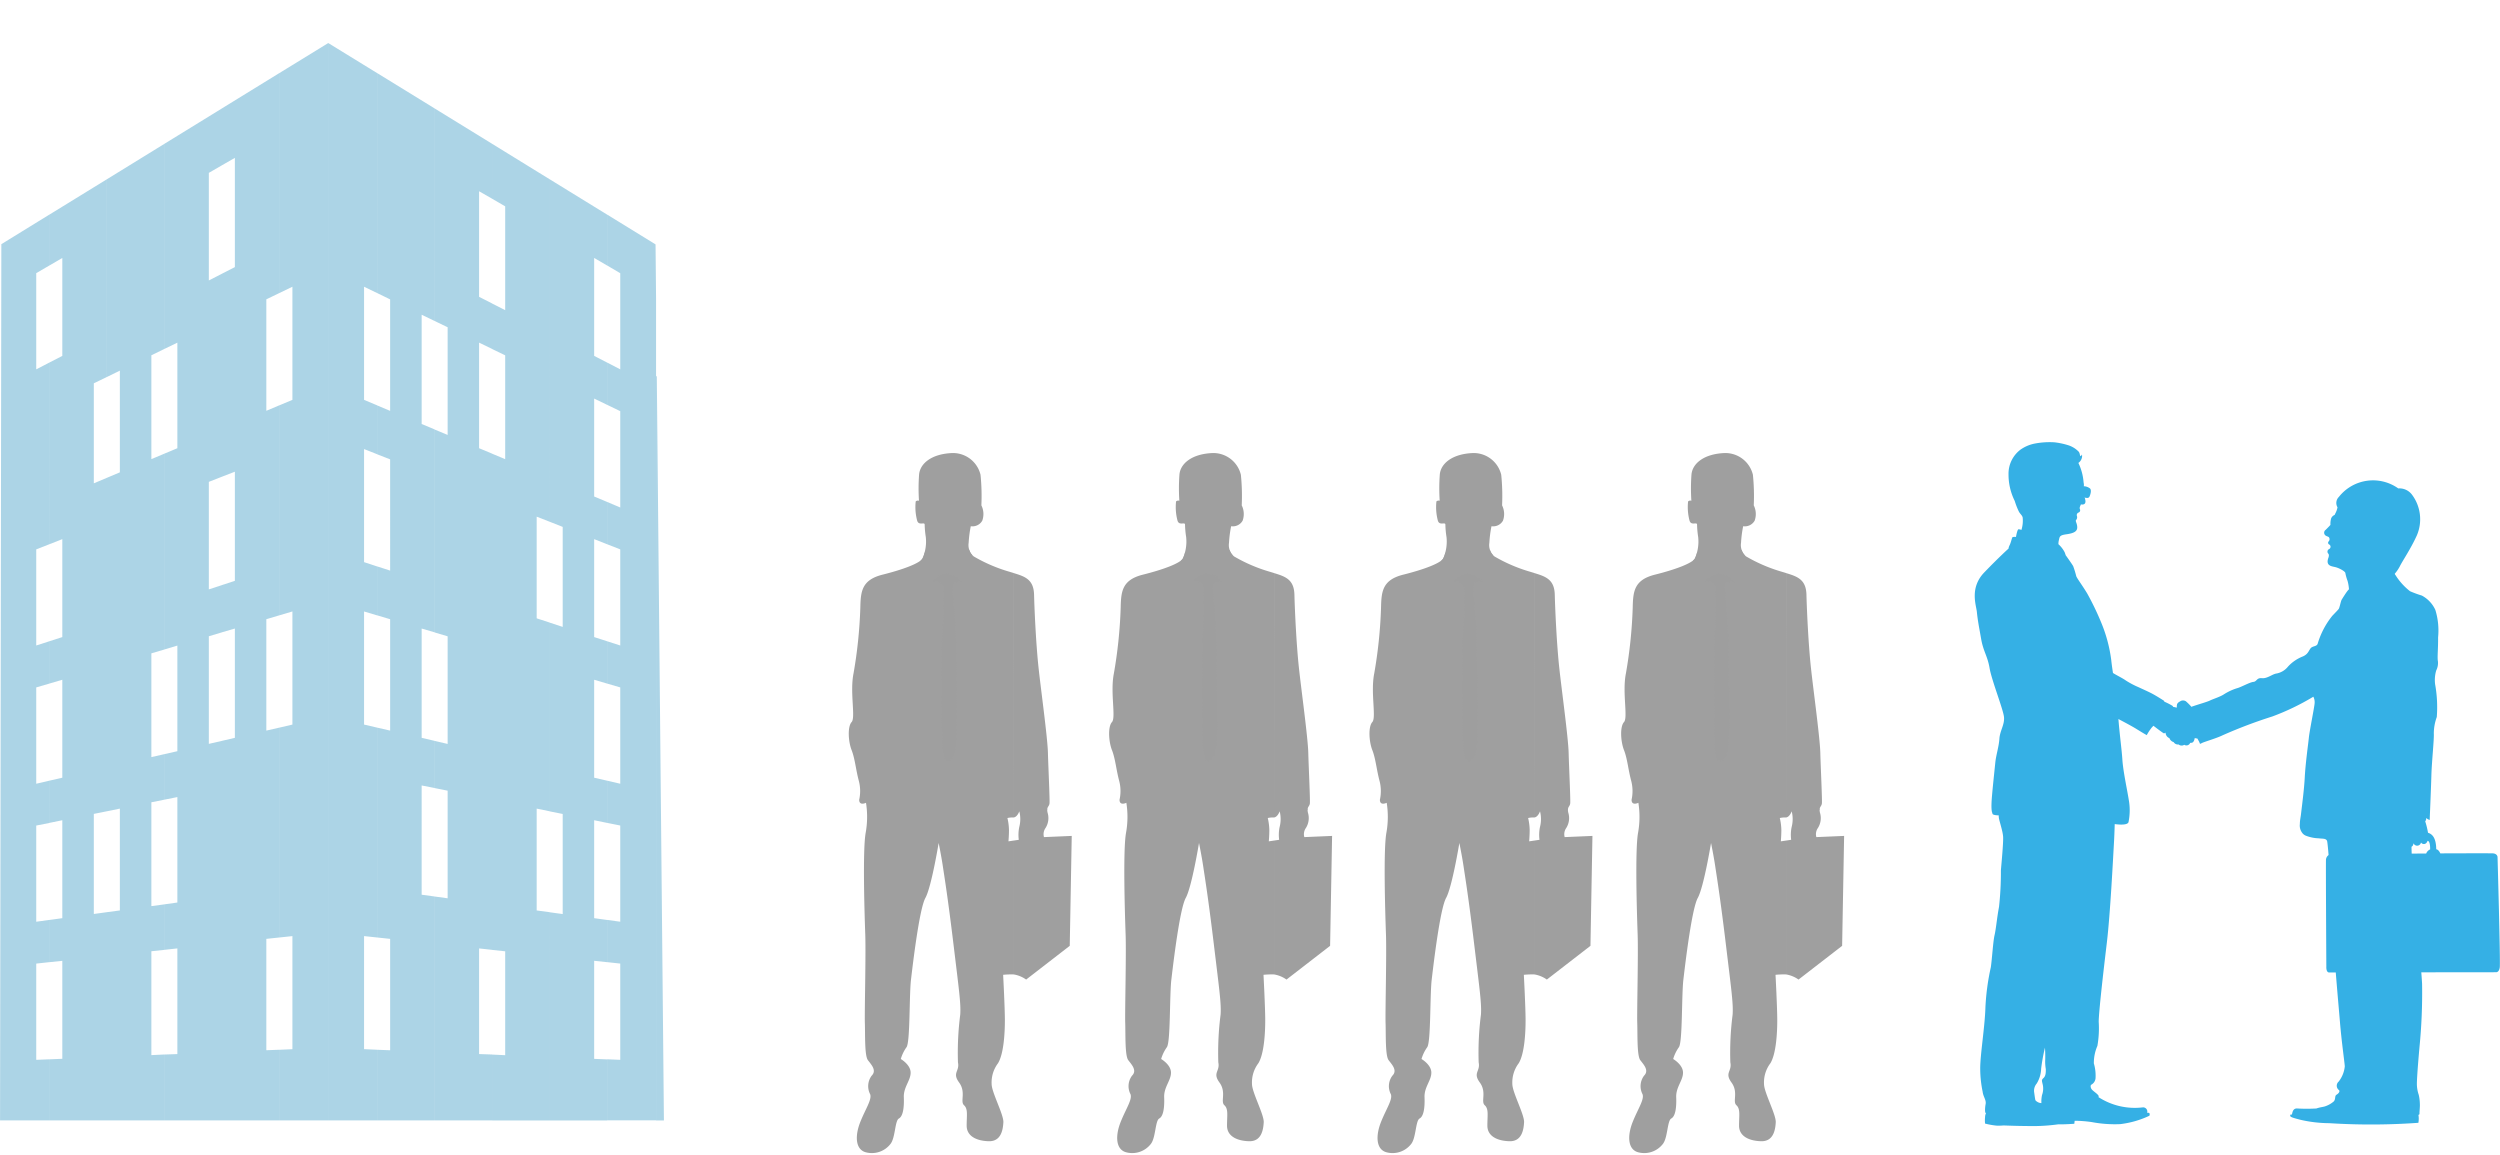 <svg xmlns="http://www.w3.org/2000/svg" xmlns:xlink="http://www.w3.org/1999/xlink" width="288.07" height="133.058" viewBox="0 0 288.07 133.058">
  <defs>
    <clipPath id="clip-path">
      <path id="Path_1895" data-name="Path 1895" d="M570.012,454l37.025,28.1.992,103.8L531.5,587.058l.165-111.57Z" transform="translate(-531.5 -454)" fill="#acd4e6" clip-rule="evenodd"/>
    </clipPath>
  </defs>
  <g id="Group_2860" data-name="Group 2860" transform="translate(-1108.331 -1900.46)">
    <g id="Group_349" data-name="Group 349" transform="translate(1206.127 1952.663)">
      <path id="Path_1919" data-name="Path 1919" d="M548.668,781.061c1.316.4,2.289.748,2.333,2.492.049,1.961.237,5.809.513,8.379s1.037,8.071,1.083,9.808.229,5.442.183,5.853-.365.365-.228,1.052a2.135,2.135,0,0,1-.228,1.783,1.241,1.241,0,0,0-.183,1.052l3.2-.137-.229,12.666-5.024,3.886a3.449,3.449,0,0,0-1.417-.588V811.876l.57-.086a4.388,4.388,0,0,1,.059-1.492,3.633,3.633,0,0,0,0-1.791s-.209.63-.629.708Zm-7.07-13.836a3.269,3.269,0,0,1,3.232,2.5,24.241,24.241,0,0,1,.1,3.531,2.245,2.245,0,0,1,.1,1.765,1.3,1.3,0,0,1-1.322.637,13.223,13.223,0,0,0-.245,1.912,1.7,1.7,0,0,0,.588,1.569,18.09,18.09,0,0,0,4.114,1.765c.174.054.344.1.507.156v28.153a.472.472,0,0,1-.086.008,2.39,2.39,0,0,0-.656.06,6.6,6.6,0,0,1,.179,1.374c0,.656-.06,1.313-.06,1.313l.623-.093v15.433a1.348,1.348,0,0,0-.135-.006,9.989,9.989,0,0,0-1.1.045s.2,3.763.2,5.247-.131,3.844-.785,4.935a3.67,3.67,0,0,0-.741,2.4c0,.96,1.4,3.537,1.352,4.411s-.262,2.227-1.7,2.183-2.529-.611-2.529-1.791.174-1.922-.305-2.358.261-1.485-.567-2.62.087-1.266-.131-2.315a34.285,34.285,0,0,1,.262-5.5c.087-1.266-.131-2.751-.785-8.167s-1.047-7.773-1.222-8.952-.48-2.664-.48-2.664-.829,5.066-1.527,6.332-1.439,7.556-1.657,9.39-.088,7.25-.524,7.817a4.578,4.578,0,0,0-.654,1.354s1.134.655,1.134,1.572-.829,1.66-.785,2.838-.087,2.184-.567,2.446-.393,2.271-1,2.969a2.71,2.71,0,0,1-2.835.918c-1.221-.35-1.221-1.966-.61-3.494s1.352-2.577,1.134-3.188a2.014,2.014,0,0,1,.174-2.14c.61-.611-.044-1.266-.436-1.791s-.305-2.969-.349-4.28.131-7.861.044-10.263-.305-9.607.043-11.616a10.318,10.318,0,0,0,.043-3.494s-.785.393-.785-.349a4.6,4.6,0,0,0-.043-2.183c-.349-1.31-.436-2.533-.829-3.538s-.479-2.708,0-3.231-.218-3.407.218-5.591a53.582,53.582,0,0,0,.785-7.555c.043-1.878.131-3.232,2.573-3.843s4.23-1.31,4.58-1.835a4.852,4.852,0,0,0,.393-2.489,10.8,10.8,0,0,1-.131-1.441c0-.349-.7.175-.872-.48a6.089,6.089,0,0,1-.161-2.188.386.386,0,0,1,.378-.083,21.808,21.808,0,0,1,.009-2.98C537.841,768.442,539.175,767.314,541.6,767.225Zm6.147,45.075" transform="translate(-529.643 -767.225)" fill="#9f9f9f" fill-rule="evenodd"/>
      <path id="Path_1920" data-name="Path 1920" d="M532.016,826.355a1.759,1.759,0,0,1,0-1.875c.646-.841,2.131-.194,2.131-.194a3.11,3.11,0,0,0-1.614.452C531.952,825.192,532.146,825.515,532.016,826.355Z" transform="translate(-530.377 -787.224)" fill="#9f9f9f" fill-rule="evenodd"/>
      <path id="Path_1921" data-name="Path 1921" d="M559.972,830s0-1.1,1.485-1.1a1.651,1.651,0,0,1,1.744,1.164,3.142,3.142,0,0,0-1.788-.574C560.424,829.524,560.409,829.538,559.972,830Z" transform="translate(-540.317 -788.933)" fill="#9f9f9f" fill-rule="evenodd"/>
      <path id="Path_1922" data-name="Path 1922" d="M546.564,784.412a1.321,1.321,0,0,0,.338.609c-.3,1.617-.977,6.435-1.237,10a98.685,98.685,0,0,0,.447,11.923,16.571,16.571,0,0,1-2.382.1,26.023,26.023,0,0,1-5.457-1.143,18.447,18.447,0,0,0,1.091-2.534A74.957,74.957,0,0,0,541,790.4a23.81,23.81,0,0,0-.019-4.755.914.914,0,0,0,.182-.193,2.321,2.321,0,0,0,.276-.738,4.121,4.121,0,0,0,2.737,2.209C544.977,786.921,546.067,785.337,546.564,784.412Z" transform="translate(-532.68 -773.274)" fill="#9f9f9f" fill-rule="evenodd"/>
      <path id="Path_1923" data-name="Path 1923" d="M544.4,789.66a2.28,2.28,0,0,1,1.736-.993,2.429,2.429,0,0,1,1.787.993s-1.191-.248-1.141.546.446,4.968.446,7.7.2,9.835-.1,11.177-1.241,1.838-1.439.1-.148-11.078-.1-12.867a55.222,55.222,0,0,0,.149-6.061A.974.974,0,0,0,544.4,789.66Z" transform="translate(-534.836 -774.771)" fill="#9f9f9f" fill-rule="evenodd" opacity="0.5"/>
    </g>
    <g id="Group_340" data-name="Group 340" transform="translate(1108.331 1900.46)">
      <g id="Group_339" data-name="Group 339" clip-path="url(#clip-path)">
        <path id="Path_1894" data-name="Path 1894" d="M465.835,553.175v3.862h-13.8v19.416h13.8v3.862h-13.8v3.9h13.8v3.867h-13.8v5.066h17.639V539.464H452.036v13.711Zm-31.149-13.711v53.679h17.351v-5.066h-13.8V584.21h13.8v-3.9h-13.8v-3.862h13.8V557.036h-13.8v-3.862h13.8V539.464Zm-3.068-18.9v8.243c-.371-.2-.741-.386-1.112-.582v3.625l1.112.536v8.253l-1.112-.468v3.62c.371.149.741.288,1.112.438v8.232L430.5,552.1v15.554c.371.077.741.149,1.112.221v8.243l-1.112-.149v17.171H434.4V539.464h.288V518.123l-4.18-2.569v4.361ZM426.69,554.59v8.578c-.376-.093-.746-.175-1.117-.262v3.758c.371.072.741.149,1.117.221v8.573l-1.117-.149v3.753c.371.041.741.077,1.117.118v8.573c-.376-.016-.746-.026-1.117-.046v5.437H430.5V575.973l-1.122-.154v-8.387c.376.077.746.149,1.122.226V552.1l-1.122-.366v-8.392c.376.155.746.294,1.122.443v-3.62l-1.122-.474v-8.387l1.122.541v-3.625l-1.122-.572v-8.392l1.122.654v-4.361l-4.933-3.032v41.74C425.943,554.374,426.314,554.482,426.69,554.59Zm-4.927-39.747v8.886l-1.117-.566v16.769c.376.144.746.289,1.117.438v8.887c-.371-.124-.741-.247-1.117-.371V552.8l1.117.33v8.886c-.371-.082-.741-.165-1.117-.252v31.375h4.927v-5.437l-1.117-.047v-8.722l1.117.124v-3.753l-1.117-.154v-8.722l1.117.231v-3.758c-.371-.082-.741-.165-1.117-.258v-8.717c.376.108.746.221,1.117.33v-41.74l-4.927-3.033v4.706C421.021,514.411,421.392,514.627,421.762,514.843ZM416.83,525.2v9.221l-1.112-.464v17.382c.371.108.741.221,1.112.33v9.221c-.371-.082-.742-.17-1.112-.258V578c.371.041.741.083,1.112.113v9.221c-.371-.01-.742-.026-1.112-.041v5.849h4.927V561.768c-.371-.088-.747-.17-1.117-.258v-9.041l1.117.335v-3.918l-1.117-.355v-9.025c.371.139.746.283,1.117.427V523.163l-1.117-.572v-9.041c.371.211.746.427,1.117.643v-4.706l-4.927-3.032v18.205C416.089,524.837,416.459,525.022,416.83,525.2Zm-4.922-16.074v9.536c-.371-.191-.746-.381-1.122-.572v4.181l1.122.54v9.551c-.371-.16-.746-.319-1.122-.474v4.186c.376.149.752.288,1.122.443v9.53c-.371-.118-.746-.237-1.122-.36v4.191l1.122.335v9.54c-.371-.088-.746-.175-1.122-.258v17.979c.376.041.752.077,1.122.124v9.54c-.371-.016-.746-.026-1.122-.041v6.05h4.933v-5.849c-.371-.016-.741-.031-1.117-.052v-9.355c.376.036.746.077,1.117.113V560.63c-.371-.088-.741-.17-1.117-.263v-9.355c.376.1.746.211,1.117.324V533.955c-.371-.154-.741-.314-1.117-.468v-9.36c.376.175.746.355,1.117.535V506.456l-4.933-3.032v5.04C411.161,508.68,411.537,508.9,411.908,509.123Zm-19.343-1.7v85.724H406.6V500.849c-2.343,1.092-4.685,2.193-7.023,3.285S394.907,506.322,392.565,507.419Zm14.04-6.57v92.294h4.181v-6.05c-.371-.015-.741-.036-1.112-.052v-9.69c.371.041.742.082,1.112.118V559.492c-.371-.082-.741-.17-1.112-.257v-9.69l1.112.33v-4.191q-.556-.178-1.112-.371v-9.674l1.112.433v-4.186c-.371-.159-.741-.309-1.112-.469v-9.695l1.112.546v-4.181c-.371-.191-.741-.386-1.112-.582v-9.69c.371.221.742.433,1.112.649v-5.04Zm-18.164-5.334V506.6c-.5-.258-1-.515-1.5-.778v4.871l1.5.726v11.1l-1.5-.638v4.876l1.5.587v11.075l-1.5-.484v4.876c.5.144,1,.293,1.5.437v11.1c-.5-.118-1-.232-1.5-.35v4.865c.5.1,1,.2,1.5.3v11.085l-1.5-.206v4.865c.5.052,1,.108,1.5.165v11.09l-1.5-.062v7.038h5.627v-100.9l-5.627-3.465v5.864Zm-6.631,29.239v11.517c-.494-.17-1-.335-1.5-.494v21.748c.5.1,1,.2,1.5.3v11.533l-1.5-.206v23.992h6.626v-7.038c-.5-.021-1-.046-1.5-.062V574.752c.494.052,1,.108,1.5.16v-4.865l-1.5-.206V558.555c.494.1,1,.211,1.5.309V554c-.5-.113-1-.226-1.5-.345V542.368c.494.149,1,.294,1.5.443v-4.876l-1.5-.484V526.165c.494.2,1,.4,1.5.592v-4.876l-1.5-.628V509.968l1.5.726v-4.871c-.5-.252-1-.515-1.5-.772V493.765l1.5.875v-5.864l-6.626-4.078v39.464C380.81,524.358,381.315,524.553,381.809,524.754Zm-6.626-36.936v11.955l-1.5-.762v5.241l1.5.726v11.965c-.5-.211-1-.417-1.5-.628v57.175c.5.052.994.1,1.5.16v11.971c-.5-.026-1-.046-1.5-.072v7.594h6.627V569.151l-1.5-.2V557.216l1.5.309V535.778c-.5-.165-1-.324-1.5-.489V523.575c.5.2,1,.391,1.5.587V484.7l-6.627-4.083v6.328C374.184,487.236,374.678,487.525,375.183,487.818Zm-6.632,13.932v12.4c-.5-.2-1-.412-1.5-.623v23.38l1.5.448v12.4c-.5-.113-1-.232-1.5-.345v5.432l1.5.3v12.4l-1.5-.206v25.8h6.631v-7.594c-.5-.016-1-.036-1.508-.052V573.326c.5.057,1,.108,1.508.165V516.316c-.5-.211-1-.417-1.508-.628V503.521l1.508.731v-5.241l-1.508-.767V486.078l1.508.865v-6.328q-3.313-2.038-6.631-4.078v24.492C367.553,501.271,368.052,501.513,368.551,501.75Zm-6.626-3.218v12.846c-.5-.216-1-.427-1.5-.633v5.633l1.5.587V529.79c-.5-.16-1-.319-1.5-.484v5.638l1.5.448v12.835c-.5-.118-1-.232-1.5-.345v24.183c.5.052,1,.1,1.5.16V585.06c-.5-.021-1-.036-1.5-.057v8.14h6.632v-25.8l-1.5-.206V554.549l1.5.293v-5.432c-.5-.118-1-.237-1.5-.35V536.467c.5.144,1,.294,1.5.438v-23.38c-.5-.211-1-.417-1.5-.628V500.309c.5.237,1,.479,1.5.721V476.538l-6.632-4.078v25.347ZM354.794,469V593.143h5.627V585c-.5-.016-1-.041-1.5-.067V571.905c.5.052,1,.108,1.5.16V547.882c-.5-.118-1-.231-1.5-.35V534.5l1.5.448v-5.638l-1.5-.495V515.786c.5.2,1,.4,1.5.592v-5.633c-.5-.211-1-.417-1.5-.628V497.081l1.5.726V472.46Zm-4.129,28.081v13.036c-.5.211-1,.417-1.5.628v24.2l1.5-.448v13.036c-.5.119-1,.232-1.5.35v24.183c.5-.052,1-.108,1.5-.16v13.031c-.5.026-1,.047-1.5.067v8.14h5.632V469l-5.632,3.46v25.347Zm-6.631-14.849V494.82c-.495.252-1,.515-1.5.767v23.39c.5-.2,1-.391,1.5-.582v12.573c-.495.165-1,.33-1.5.494v5.442c.5-.144,1-.294,1.5-.438v12.594c-.495.113-1,.232-1.5.35v43.732h6.626V585c-.5.02-1,.036-1.5.057V572.225c.5-.057,1-.108,1.5-.16V547.882c-.5.113-1,.227-1.5.345V535.391l1.5-.448v-24.2q-.749.309-1.5.633V498.533l1.5-.726V472.46l-6.626,4.078v6.554C343.035,482.809,343.539,482.52,344.034,482.232Zm-6.626,21.295v12.161c-.5.211-1,.417-1.5.628v22.566l1.5-.453V550.6c-.5.108-1,.221-1.5.34v5.246l1.5-.3v12.151l-1.5.211v5.241c.5-.057.994-.108,1.5-.165V585.5c-.5.016-1,.036-1.5.052v7.594h6.626V549.411c-.5.113-1,.232-1.5.345v-12.4l1.5-.448v-5.442c-.5.165-1,.33-1.5.489V519.564l1.5-.587v-23.39c-.5.262-1,.52-1.5.772v-12.4c.5-.283,1-.572,1.5-.865v-6.554q-3.321,2.039-6.626,4.078v23.632Zm-6.626,3.223v11.718l-1.5.633v38.424l1.5-.309V568.95l-1.5.2v23.992h6.631v-7.594c-.5.026-1,.046-1.5.072V573.651c.5-.057,1-.108,1.5-.16V568.25l-1.5.2V556.485l1.5-.3V550.94c-.5.118-1,.226-1.5.34V539.325l1.5-.443V516.316c-.5.211-1,.417-1.5.628V504.979l1.5-.731V480.615h0l-6.626,4.083v22.783Zm-6.631-12.985v11.286c-.5.258-1,.52-1.5.772v20.934c.5-.2,1-.391,1.5-.592v11.286l-1.5.484v4.876c.5-.149,1-.294,1.5-.443v11.286c-.5.118-1,.232-1.5.345v4.865c.5-.1,1-.206,1.5-.309v11.286l-1.5.206v4.865c.5-.052,1-.108,1.5-.154v11.286c-.5.016-1,.041-1.5.062v7.038h6.631V569.151l-1.5.206V557.824c.5-.1,1-.2,1.5-.3V519.1l-1.5.633V508.207l1.5-.726V484.7l-6.631,4.078v5.864Zm-21.166,7.084v92.294h14.04v-75.02q-3.506-4.317-7.018-8.634T302.984,500.849Zm14.04-8.609v100.9h5.622v-7.038l-1.5.062v-11.09c.5-.057,1-.113,1.5-.165v-4.865l-1.5.206V559.168c.5-.1,1-.2,1.5-.3V554c-.5.118-1,.232-1.5.35v-11.1c.5-.144,1-.293,1.5-.437v-4.876l-1.5.484V527.344l1.5-.587V505.823c-.5.262-1,.52-1.5.778V495.515l1.5-.875v-5.864Zm-17.109,29.481v9.695c-.376.16-.746.309-1.117.469v17.989l1.117-.33v9.69c-.376.088-.746.175-1.117.257v4.181l1.117-.222v9.69l-1.117.154v4.176c.371-.036.741-.077,1.117-.118v9.69c-.376.016-.746.036-1.117.052v6.05h4.186V500.849l-4.186,2.575v18.844Zm-4.927-11.033v9.36c-.371.19-.741.381-1.122.571v4.042c.381-.18.752-.36,1.122-.535v9.36c-.371.154-.741.314-1.122.468v4.052c.381-.144.752-.294,1.122-.438v9.35c-.371.124-.741.242-1.122.371v17.382l1.122-.221v9.36l-1.122.149v19.183H298.8v-6.05c-.371.016-.741.026-1.117.041v-9.54c.376-.046.746-.082,1.117-.124V573.3l-1.117.155V563.9l1.117-.226v-4.181c-.371.082-.741.17-1.117.258v-9.54l1.117-.335V531.885c-.371.155-.741.314-1.117.474v-9.551l1.117-.54V503.424l-4.932,3.032v4.87C294.247,511.116,294.617,510.9,294.988,510.688Zm-4.932,15.827v9.046l-1.112.468v3.9c.371-.144.741-.288,1.112-.427v9.025l-1.112.355V565.67l1.112-.221v9.036l-1.112.149v18.509h4.922V573.96l-1.112.149v-9.216l1.112-.221V547.29c-.371.119-.741.242-1.112.361v-9.211l1.112-.432v-4.052l-1.112.464V525.2c.371-.175.742-.36,1.112-.536V520.62l-1.112.572V511.97c.371-.216.742-.427,1.112-.644v-4.87l-4.922,3.032v17.567Zm-4.922,2.4v8.711l-1.122.474v3.764c.376-.149.746-.293,1.122-.443v8.717c-.376.113-.746.237-1.122.355v3.769c.376-.108.746-.221,1.122-.33v8.717c-.376.093-.746.175-1.122.258v16.156l1.122-.124v8.722l-1.122.047v5.437h4.932V574.634l-1.117.149v-8.9l1.117-.216V548.886l-1.117.371V540.37c.376-.149.747-.293,1.117-.438v-3.9c-.371.149-.741.3-1.117.464v-8.9l1.117-.541V509.489h-.005l-4.927,3.033v16.934Zm-4.933-9.654v8.392l-1.112.572v15.564c.371-.149.741-.288,1.112-.443v8.392l-1.112.366v3.62c.371-.108.741-.217,1.112-.33v8.392c-.371.082-.741.17-1.112.258v3.614c.371-.077.741-.149,1.112-.226v8.387l-1.112.154v3.615c.371-.036.741-.077,1.112-.113v8.387c-.371.015-.741.031-1.112.051v5.231h4.922v-5.437c-.371.021-.742.031-1.112.046V579.18c.371-.041.742-.077,1.112-.118V562.906c-.371.088-.742.17-1.112.262V554.59c.371-.108.742-.216,1.112-.33v-3.769c-.371.124-.742.242-1.112.371V542.3c.371-.149.742-.3,1.112-.438V538.1l-1.112.469V530l1.112-.54V512.521l-4.922,3.032v4.361Zm-5.3-1.138v75.02h4.186v-5.231l-1.122.047v-8.243c.376-.046.746-.082,1.122-.129v-3.615l-1.122.149v-8.243c.376-.072.746-.144,1.122-.221v-3.614c-.376.082-.746.17-1.122.258v-8.248c.376-.113.746-.221,1.122-.329V552.1l-1.122.355v-8.232c.376-.149.746-.289,1.122-.438V528.224l-1.122.582v-8.243l1.122-.649v-4.361Zm-6.976,15.749v8.042h-2.538v3.5h2.538v8.037h-2.538v15.039h2.538v8.042h-2.538v3.5h2.538v8.042h-2.538v5.066H274.9V528.508H270.47v-7.229h-5.081v12.593Zm-11.214,11.543v8.037H254.18v3.5h2.534V565H254.18v15.039h2.534v8.042H254.18v5.066h11.209v-5.066h-2.539v-8.042h2.539v-3.5h-2.539v-8.042h2.539V553.453h-2.539v-8.037h2.539v-3.5h-2.539v-8.042h2.539V521.279H254.18v24.137Zm-10.421-24.137h-3.326v35.675h2.543V565h-2.543v28.147H254.18v-5.066h-2.543v-8.042h2.543V565h-2.543v-8.042h2.543v-3.5h-2.543v-8.037h2.543V521.279h-3.692m-15.044,0h-3.687v12.593H234.3v8.042h-2.538v3.5H234.3v8.037h-2.538v3.5H234.3V565h-2.538v3.5H234.3v8.042h-2.538v3.5H234.3v8.042h-2.538v5.066h11.209V565h-2.538v-8.042h2.538V521.279h-3.321m-16.563,12.593v8.042H220.55v15.039h2.533V565H220.55v3.5h2.533v8.042H220.55v16.609h11.208v-5.066H229.22v-8.042h2.538v-3.5H229.22v-8.042h2.538V565H229.22v-8.042h2.538v-3.5H229.22v-8.037h2.538v-3.5H229.22v-8.042h2.538V521.279H220.55v12.593Zm-12.053-5.365v64.635h9.52V576.534h-2.543v-8.042h2.543V565h-2.543v-8.042h2.543V541.915h-2.543v-8.042h2.543V521.279h-5.082v7.229Z" transform="translate(-316.971 -464.041)" fill="#acd4e6" fill-rule="evenodd"/>
      </g>
    </g>
    <g id="Group_907" data-name="Group 907" transform="translate(1295.127 1952.663)">
      <path id="Path_1919-2" data-name="Path 1919" d="M548.668,781.061c1.316.4,2.289.748,2.333,2.492.049,1.961.237,5.809.513,8.379s1.037,8.071,1.083,9.808.229,5.442.183,5.853-.365.365-.228,1.052a2.135,2.135,0,0,1-.228,1.783,1.241,1.241,0,0,0-.183,1.052l3.2-.137-.229,12.666-5.024,3.886a3.449,3.449,0,0,0-1.417-.588V811.876l.57-.086a4.388,4.388,0,0,1,.059-1.492,3.633,3.633,0,0,0,0-1.791s-.209.63-.629.708Zm-7.07-13.836a3.269,3.269,0,0,1,3.232,2.5,24.241,24.241,0,0,1,.1,3.531,2.245,2.245,0,0,1,.1,1.765,1.3,1.3,0,0,1-1.322.637,13.223,13.223,0,0,0-.245,1.912,1.7,1.7,0,0,0,.588,1.569,18.09,18.09,0,0,0,4.114,1.765c.174.054.344.1.507.156v28.153a.472.472,0,0,1-.086.008,2.39,2.39,0,0,0-.656.06,6.6,6.6,0,0,1,.179,1.374c0,.656-.06,1.313-.06,1.313l.623-.093v15.433a1.348,1.348,0,0,0-.135-.006,9.989,9.989,0,0,0-1.1.045s.2,3.763.2,5.247-.131,3.844-.785,4.935a3.67,3.67,0,0,0-.741,2.4c0,.96,1.4,3.537,1.352,4.411s-.262,2.227-1.7,2.183-2.529-.611-2.529-1.791.174-1.922-.305-2.358.261-1.485-.567-2.62.087-1.266-.131-2.315a34.285,34.285,0,0,1,.262-5.5c.087-1.266-.131-2.751-.785-8.167s-1.047-7.773-1.222-8.952-.48-2.664-.48-2.664-.829,5.066-1.527,6.332-1.439,7.556-1.657,9.39-.088,7.25-.524,7.817a4.578,4.578,0,0,0-.654,1.354s1.134.655,1.134,1.572-.829,1.66-.785,2.838-.087,2.184-.567,2.446-.393,2.271-1,2.969a2.71,2.71,0,0,1-2.835.918c-1.221-.35-1.221-1.966-.61-3.494s1.352-2.577,1.134-3.188a2.014,2.014,0,0,1,.174-2.14c.61-.611-.044-1.266-.436-1.791s-.305-2.969-.349-4.28.131-7.861.044-10.263-.305-9.607.043-11.616a10.318,10.318,0,0,0,.043-3.494s-.785.393-.785-.349a4.6,4.6,0,0,0-.043-2.183c-.349-1.31-.436-2.533-.829-3.538s-.479-2.708,0-3.231-.218-3.407.218-5.591a53.582,53.582,0,0,0,.785-7.555c.043-1.878.131-3.232,2.573-3.843s4.23-1.31,4.58-1.835a4.852,4.852,0,0,0,.393-2.489,10.8,10.8,0,0,1-.131-1.441c0-.349-.7.175-.872-.48a6.089,6.089,0,0,1-.161-2.188.386.386,0,0,1,.378-.083,21.808,21.808,0,0,1,.009-2.98C537.841,768.442,539.175,767.314,541.6,767.225Zm6.147,45.075" transform="translate(-529.643 -767.225)" fill="#9f9f9f" fill-rule="evenodd"/>
      <path id="Path_1920-2" data-name="Path 1920" d="M532.016,826.355a1.759,1.759,0,0,1,0-1.875c.646-.841,2.131-.194,2.131-.194a3.11,3.11,0,0,0-1.614.452C531.952,825.192,532.146,825.515,532.016,826.355Z" transform="translate(-530.377 -787.224)" fill="#9f9f9f" fill-rule="evenodd"/>
      <path id="Path_1921-2" data-name="Path 1921" d="M559.972,830s0-1.1,1.485-1.1a1.651,1.651,0,0,1,1.744,1.164,3.142,3.142,0,0,0-1.788-.574C560.424,829.524,560.409,829.538,559.972,830Z" transform="translate(-540.317 -788.933)" fill="#9f9f9f" fill-rule="evenodd"/>
      <path id="Path_1922-2" data-name="Path 1922" d="M546.564,784.412a1.321,1.321,0,0,0,.338.609c-.3,1.617-.977,6.435-1.237,10a98.685,98.685,0,0,0,.447,11.923,16.571,16.571,0,0,1-2.382.1,26.023,26.023,0,0,1-5.457-1.143,18.447,18.447,0,0,0,1.091-2.534A74.957,74.957,0,0,0,541,790.4a23.81,23.81,0,0,0-.019-4.755.914.914,0,0,0,.182-.193,2.321,2.321,0,0,0,.276-.738,4.121,4.121,0,0,0,2.737,2.209C544.977,786.921,546.067,785.337,546.564,784.412Z" transform="translate(-532.68 -773.274)" fill="#9f9f9f" fill-rule="evenodd"/>
      <path id="Path_1923-2" data-name="Path 1923" d="M544.4,789.66a2.28,2.28,0,0,1,1.736-.993,2.429,2.429,0,0,1,1.787.993s-1.191-.248-1.141.546.446,4.968.446,7.7.2,9.835-.1,11.177-1.241,1.838-1.439.1-.148-11.078-.1-12.867a55.222,55.222,0,0,0,.149-6.061A.974.974,0,0,0,544.4,789.66Z" transform="translate(-534.836 -774.771)" fill="#9f9f9f" fill-rule="evenodd" opacity="0.5"/>
    </g>
    <g id="Group_908" data-name="Group 908" transform="translate(1266.127 1952.663)">
      <path id="Path_1919-3" data-name="Path 1919" d="M548.668,781.061c1.316.4,2.289.748,2.333,2.492.049,1.961.237,5.809.513,8.379s1.037,8.071,1.083,9.808.229,5.442.183,5.853-.365.365-.228,1.052a2.135,2.135,0,0,1-.228,1.783,1.241,1.241,0,0,0-.183,1.052l3.2-.137-.229,12.666-5.024,3.886a3.449,3.449,0,0,0-1.417-.588V811.876l.57-.086a4.388,4.388,0,0,1,.059-1.492,3.633,3.633,0,0,0,0-1.791s-.209.63-.629.708Zm-7.07-13.836a3.269,3.269,0,0,1,3.232,2.5,24.241,24.241,0,0,1,.1,3.531,2.245,2.245,0,0,1,.1,1.765,1.3,1.3,0,0,1-1.322.637,13.223,13.223,0,0,0-.245,1.912,1.7,1.7,0,0,0,.588,1.569,18.09,18.09,0,0,0,4.114,1.765c.174.054.344.1.507.156v28.153a.472.472,0,0,1-.086.008,2.39,2.39,0,0,0-.656.06,6.6,6.6,0,0,1,.179,1.374c0,.656-.06,1.313-.06,1.313l.623-.093v15.433a1.348,1.348,0,0,0-.135-.006,9.989,9.989,0,0,0-1.1.045s.2,3.763.2,5.247-.131,3.844-.785,4.935a3.67,3.67,0,0,0-.741,2.4c0,.96,1.4,3.537,1.352,4.411s-.262,2.227-1.7,2.183-2.529-.611-2.529-1.791.174-1.922-.305-2.358.261-1.485-.567-2.62.087-1.266-.131-2.315a34.285,34.285,0,0,1,.262-5.5c.087-1.266-.131-2.751-.785-8.167s-1.047-7.773-1.222-8.952-.48-2.664-.48-2.664-.829,5.066-1.527,6.332-1.439,7.556-1.657,9.39-.088,7.25-.524,7.817a4.578,4.578,0,0,0-.654,1.354s1.134.655,1.134,1.572-.829,1.66-.785,2.838-.087,2.184-.567,2.446-.393,2.271-1,2.969a2.71,2.71,0,0,1-2.835.918c-1.221-.35-1.221-1.966-.61-3.494s1.352-2.577,1.134-3.188a2.014,2.014,0,0,1,.174-2.14c.61-.611-.044-1.266-.436-1.791s-.305-2.969-.349-4.28.131-7.861.044-10.263-.305-9.607.043-11.616a10.318,10.318,0,0,0,.043-3.494s-.785.393-.785-.349a4.6,4.6,0,0,0-.043-2.183c-.349-1.31-.436-2.533-.829-3.538s-.479-2.708,0-3.231-.218-3.407.218-5.591a53.582,53.582,0,0,0,.785-7.555c.043-1.878.131-3.232,2.573-3.843s4.23-1.31,4.58-1.835a4.852,4.852,0,0,0,.393-2.489,10.8,10.8,0,0,1-.131-1.441c0-.349-.7.175-.872-.48a6.089,6.089,0,0,1-.161-2.188.386.386,0,0,1,.378-.083,21.808,21.808,0,0,1,.009-2.98C537.841,768.442,539.175,767.314,541.6,767.225Zm6.147,45.075" transform="translate(-529.643 -767.225)" fill="#9f9f9f" fill-rule="evenodd"/>
      <path id="Path_1920-3" data-name="Path 1920" d="M532.016,826.355a1.759,1.759,0,0,1,0-1.875c.646-.841,2.131-.194,2.131-.194a3.11,3.11,0,0,0-1.614.452C531.952,825.192,532.146,825.515,532.016,826.355Z" transform="translate(-530.377 -787.224)" fill="#9f9f9f" fill-rule="evenodd"/>
      <path id="Path_1921-3" data-name="Path 1921" d="M559.972,830s0-1.1,1.485-1.1a1.651,1.651,0,0,1,1.744,1.164,3.142,3.142,0,0,0-1.788-.574C560.424,829.524,560.409,829.538,559.972,830Z" transform="translate(-540.317 -788.933)" fill="#9f9f9f" fill-rule="evenodd"/>
      <path id="Path_1922-3" data-name="Path 1922" d="M546.564,784.412a1.321,1.321,0,0,0,.338.609c-.3,1.617-.977,6.435-1.237,10a98.685,98.685,0,0,0,.447,11.923,16.571,16.571,0,0,1-2.382.1,26.023,26.023,0,0,1-5.457-1.143,18.447,18.447,0,0,0,1.091-2.534A74.957,74.957,0,0,0,541,790.4a23.81,23.81,0,0,0-.019-4.755.914.914,0,0,0,.182-.193,2.321,2.321,0,0,0,.276-.738,4.121,4.121,0,0,0,2.737,2.209C544.977,786.921,546.067,785.337,546.564,784.412Z" transform="translate(-532.68 -773.274)" fill="#9f9f9f" fill-rule="evenodd"/>
      <path id="Path_1923-3" data-name="Path 1923" d="M544.4,789.66a2.28,2.28,0,0,1,1.736-.993,2.429,2.429,0,0,1,1.787.993s-1.191-.248-1.141.546.446,4.968.446,7.7.2,9.835-.1,11.177-1.241,1.838-1.439.1-.148-11.078-.1-12.867a55.222,55.222,0,0,0,.149-6.061A.974.974,0,0,0,544.4,789.66Z" transform="translate(-534.836 -774.771)" fill="#9f9f9f" fill-rule="evenodd" opacity="0.5"/>
    </g>
    <g id="Group_909" data-name="Group 909" transform="translate(1236.127 1952.663)">
      <path id="Path_1919-4" data-name="Path 1919" d="M548.668,781.061c1.316.4,2.289.748,2.333,2.492.049,1.961.237,5.809.513,8.379s1.037,8.071,1.083,9.808.229,5.442.183,5.853-.365.365-.228,1.052a2.135,2.135,0,0,1-.228,1.783,1.241,1.241,0,0,0-.183,1.052l3.2-.137-.229,12.666-5.024,3.886a3.449,3.449,0,0,0-1.417-.588V811.876l.57-.086a4.388,4.388,0,0,1,.059-1.492,3.633,3.633,0,0,0,0-1.791s-.209.63-.629.708Zm-7.07-13.836a3.269,3.269,0,0,1,3.232,2.5,24.241,24.241,0,0,1,.1,3.531,2.245,2.245,0,0,1,.1,1.765,1.3,1.3,0,0,1-1.322.637,13.223,13.223,0,0,0-.245,1.912,1.7,1.7,0,0,0,.588,1.569,18.09,18.09,0,0,0,4.114,1.765c.174.054.344.1.507.156v28.153a.472.472,0,0,1-.086.008,2.39,2.39,0,0,0-.656.06,6.6,6.6,0,0,1,.179,1.374c0,.656-.06,1.313-.06,1.313l.623-.093v15.433a1.348,1.348,0,0,0-.135-.006,9.989,9.989,0,0,0-1.1.045s.2,3.763.2,5.247-.131,3.844-.785,4.935a3.67,3.67,0,0,0-.741,2.4c0,.96,1.4,3.537,1.352,4.411s-.262,2.227-1.7,2.183-2.529-.611-2.529-1.791.174-1.922-.305-2.358.261-1.485-.567-2.62.087-1.266-.131-2.315a34.285,34.285,0,0,1,.262-5.5c.087-1.266-.131-2.751-.785-8.167s-1.047-7.773-1.222-8.952-.48-2.664-.48-2.664-.829,5.066-1.527,6.332-1.439,7.556-1.657,9.39-.088,7.25-.524,7.817a4.578,4.578,0,0,0-.654,1.354s1.134.655,1.134,1.572-.829,1.66-.785,2.838-.087,2.184-.567,2.446-.393,2.271-1,2.969a2.71,2.71,0,0,1-2.835.918c-1.221-.35-1.221-1.966-.61-3.494s1.352-2.577,1.134-3.188a2.014,2.014,0,0,1,.174-2.14c.61-.611-.044-1.266-.436-1.791s-.305-2.969-.349-4.28.131-7.861.044-10.263-.305-9.607.043-11.616a10.318,10.318,0,0,0,.043-3.494s-.785.393-.785-.349a4.6,4.6,0,0,0-.043-2.183c-.349-1.31-.436-2.533-.829-3.538s-.479-2.708,0-3.231-.218-3.407.218-5.591a53.582,53.582,0,0,0,.785-7.555c.043-1.878.131-3.232,2.573-3.843s4.23-1.31,4.58-1.835a4.852,4.852,0,0,0,.393-2.489,10.8,10.8,0,0,1-.131-1.441c0-.349-.7.175-.872-.48a6.089,6.089,0,0,1-.161-2.188.386.386,0,0,1,.378-.083,21.808,21.808,0,0,1,.009-2.98C537.841,768.442,539.175,767.314,541.6,767.225Zm6.147,45.075" transform="translate(-529.643 -767.225)" fill="#9f9f9f" fill-rule="evenodd"/>
      <path id="Path_1920-4" data-name="Path 1920" d="M532.016,826.355a1.759,1.759,0,0,1,0-1.875c.646-.841,2.131-.194,2.131-.194a3.11,3.11,0,0,0-1.614.452C531.952,825.192,532.146,825.515,532.016,826.355Z" transform="translate(-530.377 -787.224)" fill="#9f9f9f" fill-rule="evenodd"/>
      <path id="Path_1921-4" data-name="Path 1921" d="M559.972,830s0-1.1,1.485-1.1a1.651,1.651,0,0,1,1.744,1.164,3.142,3.142,0,0,0-1.788-.574C560.424,829.524,560.409,829.538,559.972,830Z" transform="translate(-540.317 -788.933)" fill="#9f9f9f" fill-rule="evenodd"/>
      <path id="Path_1922-4" data-name="Path 1922" d="M546.564,784.412a1.321,1.321,0,0,0,.338.609c-.3,1.617-.977,6.435-1.237,10a98.685,98.685,0,0,0,.447,11.923,16.571,16.571,0,0,1-2.382.1,26.023,26.023,0,0,1-5.457-1.143,18.447,18.447,0,0,0,1.091-2.534A74.957,74.957,0,0,0,541,790.4a23.81,23.81,0,0,0-.019-4.755.914.914,0,0,0,.182-.193,2.321,2.321,0,0,0,.276-.738,4.121,4.121,0,0,0,2.737,2.209C544.977,786.921,546.067,785.337,546.564,784.412Z" transform="translate(-532.68 -773.274)" fill="#9f9f9f" fill-rule="evenodd"/>
      <path id="Path_1923-4" data-name="Path 1923" d="M544.4,789.66a2.28,2.28,0,0,1,1.736-.993,2.429,2.429,0,0,1,1.787.993s-1.191-.248-1.141.546.446,4.968.446,7.7.2,9.835-.1,11.177-1.241,1.838-1.439.1-.148-11.078-.1-12.867a55.222,55.222,0,0,0,.149-6.061A.974.974,0,0,0,544.4,789.66Z" transform="translate(-534.836 -774.771)" fill="#9f9f9f" fill-rule="evenodd" opacity="0.5"/>
    </g>
    <path id="Path_1955" data-name="Path 1955" d="M650.021,778.246c-1.718,1.782-.935,3.78-.859,4.543.107,1.074.264,1.8.493,3.12.255,1.46.738,1.968.973,3.363s1.574,4.759,1.661,5.639-.465,1.56-.529,2.5-.387,1.89-.472,2.748-.279,2.641-.387,3.907-.042,1.8.065,1.932c-.107.194.515.258.708.237l.022.279c.021.279.451,1.517.493,2.2s-.214,3.314-.256,3.872a36.8,36.8,0,0,1-.216,4.2c-.236,1.224-.343,2.533-.515,3.263s-.279,2.641-.429,3.692a27.074,27.074,0,0,0-.623,4.6c-.065,2.319-.623,5.561-.6,7.171a13.377,13.377,0,0,0,.279,2.576c.065.58.429.944.344,1.416s-.107,1.052.043,1.052a1.164,1.164,0,0,0-.108.472,3.551,3.551,0,0,0,0,.73,8.63,8.63,0,0,0,1.309.236,5.479,5.479,0,0,0,.816-.021s1.588.065,2.619.065a21.853,21.853,0,0,0,3.692-.193c.687.022,1.846-.065,1.846-.065l.043-.344a13.909,13.909,0,0,1,1.975.151,14.18,14.18,0,0,0,3.263.236,10.821,10.821,0,0,0,3.371-.966c.065-.151.043-.344-.107-.344h-.15a.484.484,0,0,0-.495-.622,7.678,7.678,0,0,1-5.121-1.186.154.154,0,0,0,.035-.1c-.037-.166-.359-.395-.6-.592-.04-.035-.077-.067-.112-.1a.614.614,0,0,1-.218-.51.253.253,0,0,1,.09-.134.933.933,0,0,0,.472-.708,5.005,5.005,0,0,0-.193-1.739,4.927,4.927,0,0,1,.409-2.017,11.708,11.708,0,0,0,.15-2.791c.021-1.288.558-5.9.944-9.145s.708-9.617.816-11.485c.034-.593.064-1.34.085-2.135.453.061,1.473.156,1.59-.226a6.858,6.858,0,0,0,.021-2.619c-.171-1.1-.643-3.242-.729-4.595-.073-1.153-.319-2.9-.455-4.666.822.434,1.631.869,2.043,1.125.966.6,1.223.731,1.223.731a5.833,5.833,0,0,1,.58-.881c.041-.04.106-.109.186-.2.231.176,1.092.834,1.2.871.04.014.111-.016.2-.08a.7.7,0,0,0,.444.635.732.732,0,0,0,.487.458.577.577,0,0,0,.572.272.542.542,0,0,0,.648.039.674.674,0,0,0,.168.065.463.463,0,0,0,.516-.286c.171-.015.414.057.529-.558a1.772,1.772,0,0,0,.306.059c.066.122.131.238.181.331.15.279.043.344.322.193s1.718-.559,2.4-.9a55.478,55.478,0,0,1,5.732-2.169,27.655,27.655,0,0,0,4.723-2.276,1.371,1.371,0,0,1,.15.73c-.022.451-.58,3.156-.666,3.993s-.386,2.941-.472,4.573c-.072,1.347-.274,2.9-.451,4.379-.029.181-.054.339-.072.462a3.7,3.7,0,0,0-.043.546,1.382,1.382,0,0,0,.209.912.99.99,0,0,0,.413.389,1.536,1.536,0,0,0,.143.058,4.485,4.485,0,0,0,1.411.275c.407.064.859-.022.965.322.032.1.1.715.168,1.607a.719.719,0,0,0-.3.625c-.022.837.043,12.237.043,12.237s-.043.6.279.665h.807c.181,2.269.379,4.452.481,5.69.193,2.34.537,4.68.559,5.131a3.371,3.371,0,0,1-.709,1.76.623.623,0,0,0,0,.944c.215.129.021.408-.236.559s-.065.516-.343.794a3.017,3.017,0,0,1-1.009.558c-.194.064-.623.107-.967.237a19.393,19.393,0,0,1-2.232,0c-.515-.022-.536.515-.6.708-.129-.022-.193-.022-.193.128s.28.236,1.2.473a15.024,15.024,0,0,0,3.305.386,76.447,76.447,0,0,0,10.262-.043,2.5,2.5,0,0,0,.007-.909.412.412,0,0,0,.1-.066.044.044,0,0,0,.024-.054c-.022-.085.064-.9.042-1.094a5.134,5.134,0,0,0-.129-1.1,3.937,3.937,0,0,1-.215-1.245c0-.429.065-1.61.3-4.251a63.468,63.468,0,0,0,.3-7.3c-.021-.378-.052-.826-.091-1.322l8.613-.01s.343.043.429-.558-.257-12.73-.257-12.73-.022-.365-.516-.407c-.185-.017-2.84-.011-6.08,0a1.12,1.12,0,0,0-.253-.374.411.411,0,0,0-.214-.1c-.014-1.381-.508-1.77-.947-1.9a9.242,9.242,0,0,0-.32-1.307.133.133,0,0,0-.012-.022h0c.036.026.17-.259.09-.369.026.012.05.026.071.038.387.237.365.193.365.129s.15-3.5.193-5.088.322-4.122.28-4.83a5.6,5.6,0,0,1,.343-1.889,14.839,14.839,0,0,0-.193-3.779,3.879,3.879,0,0,1,.129-1.588,1.91,1.91,0,0,0,.193-1.073c-.085-.408.036-1.417.021-2.733a8.068,8.068,0,0,0-.314-3.163,3.538,3.538,0,0,0-1.56-1.66,12.147,12.147,0,0,1-1.36-.5,7.184,7.184,0,0,1-1.7-1.9.139.139,0,0,0-.024-.006l-.033-.109a4.479,4.479,0,0,0,.586-.858c.23-.5,1.288-2.061,1.96-3.564a4.721,4.721,0,0,0-.558-4.68,1.821,1.821,0,0,0-1.588-.73,5.011,5.011,0,0,0-6.837.977.974.974,0,0,0-.161,1.2,2.5,2.5,0,0,1-.286.773.361.361,0,0,0-.033.1.1.1,0,0,0-.025.011.735.735,0,0,0-.386.387,2.359,2.359,0,0,0-.085.759c-.2.219-.415.439-.559.575a.4.4,0,0,0-.011.64c.161.122.354.118.418.247a.372.372,0,0,1-.042.429.221.221,0,0,0,.075.376.3.3,0,0,1-.033.516.325.325,0,0,0-.106.515c.091.086.106.258.021.494-.343.945.387.966.816,1.074s1.1.472,1.137.666a5.62,5.62,0,0,0,.258.923,4.652,4.652,0,0,1,.163.994l0-.022s-.033-.006-.218.237-.586.888-.586.888l.016-.016a.573.573,0,0,0-.073.116c-.072.158-.172.616-.244.831s.042.1-.815.987a9.386,9.386,0,0,0-1.676,3.177c-.085.386-.579.279-.815.558s-.3.708-.945.966a4.569,4.569,0,0,0-1.675,1.159,2.2,2.2,0,0,1-1.331.794c-.472.065-1.052.6-1.674.537s-.559.386-.989.429-1.438.623-1.889.731a6.3,6.3,0,0,0-1.546.73c-.451.279-1.224.515-1.567.687-.294.148-1.311.436-1.908.642l0,0a1.571,1.571,0,0,0-.221.082,6.2,6.2,0,0,0-.638-.64.621.621,0,0,0-.573-.044c-.157.1-.379.187-.444.4a1.33,1.33,0,0,0-.028.377c-.2-.043-.361-.079-.4-.091a.215.215,0,0,0-.032,0c-.014-.034-.025-.066-.04-.1a7.079,7.079,0,0,0-.967-.495.265.265,0,0,0-.035-.105s-.9-.579-1.4-.838-1.181-.558-1.546-.73a9.7,9.7,0,0,1-1.46-.773c-.336-.248-1.037-.584-1.477-.862-.082-.543-.154-1.051-.2-1.5a16.752,16.752,0,0,0-1.052-4.057,31.566,31.566,0,0,0-1.718-3.607c-.58-.966-1.223-1.8-1.267-2.018a11.258,11.258,0,0,0-.343-1.117c-.065-.15-.816-1.2-.816-1.2l-.041-.046c-.043-.129-.086-.256-.124-.355a3.291,3.291,0,0,0-.724-.939,1.759,1.759,0,0,1,.036-.393c.115-.458.043-.63.859-.745s1.273-.3,1.273-.8c0-.471-.257-.715-.128-.859a.464.464,0,0,0,.086-.472.31.31,0,0,1,.179-.372.281.281,0,0,0,.172-.393c-.083-.176.042-.358.117-.552.319.058.548-.042.519-.4a1.868,1.868,0,0,0-.1-.431.17.17,0,0,0,.145.073c.172.014.344.058.444-.187s.257-.772-.015-.929a1.238,1.238,0,0,0-.661-.219,1.171,1.171,0,0,0-.026-.44,6.219,6.219,0,0,0-.6-2.246,1,1,0,0,0,.429-.816c-.015-.329-.072.057-.172.029s-.058-.258-.2-.486a2.89,2.89,0,0,0-1.3-.788,8.337,8.337,0,0,0-1.517-.314,9.057,9.057,0,0,0-2.4.172,4.3,4.3,0,0,0-1.531.687,3.481,3.481,0,0,0-1.359,2.848,6.838,6.838,0,0,0,.715,3.048,8.411,8.411,0,0,0,.473,1.217c.158.3.386.429.444.7a3.6,3.6,0,0,1-.143,1.417l0,.008a1.159,1.159,0,0,0-.331-.08c-.15.013-.285.808-.3.893a.8.8,0,0,0-.4.022c-.064.043-.172.6-.321.9s-.13.408-.13.408S651.738,776.464,650.021,778.246Zm49.458,31.208a.447.447,0,0,0,.858-.092.392.392,0,0,0,.683-.028.954.954,0,0,0,.081-.156c.333.034.292.986.292.986v0a.884.884,0,0,0-.457.477l-1.667.008c-.009-.121-.016-.41-.023-.789C699.44,809.754,699.443,809.608,699.479,809.454Zm-2.78-31.248a.257.257,0,0,0-.048-.006A.257.257,0,0,1,696.7,778.206Zm-40.645,58.948a3.467,3.467,0,0,0,.516-1.718,20.7,20.7,0,0,1,.44-2.427c.017.245.047.77.031,1.375a4.987,4.987,0,0,0,.067,1.1c.009.587-.062.843-.283,1.042-.236.215-.171.3-.064.773a2.145,2.145,0,0,1-.086,1.159,3.366,3.366,0,0,0-.074.941l-.011,0a.979.979,0,0,1-.676-.322.278.278,0,0,0-.048-.134l.016.005s-.043-.236-.107-.73A1.272,1.272,0,0,1,656.053,837.153Z" transform="translate(686.958 1188.169)" fill="#35b0e5"/>
  </g>
</svg>
